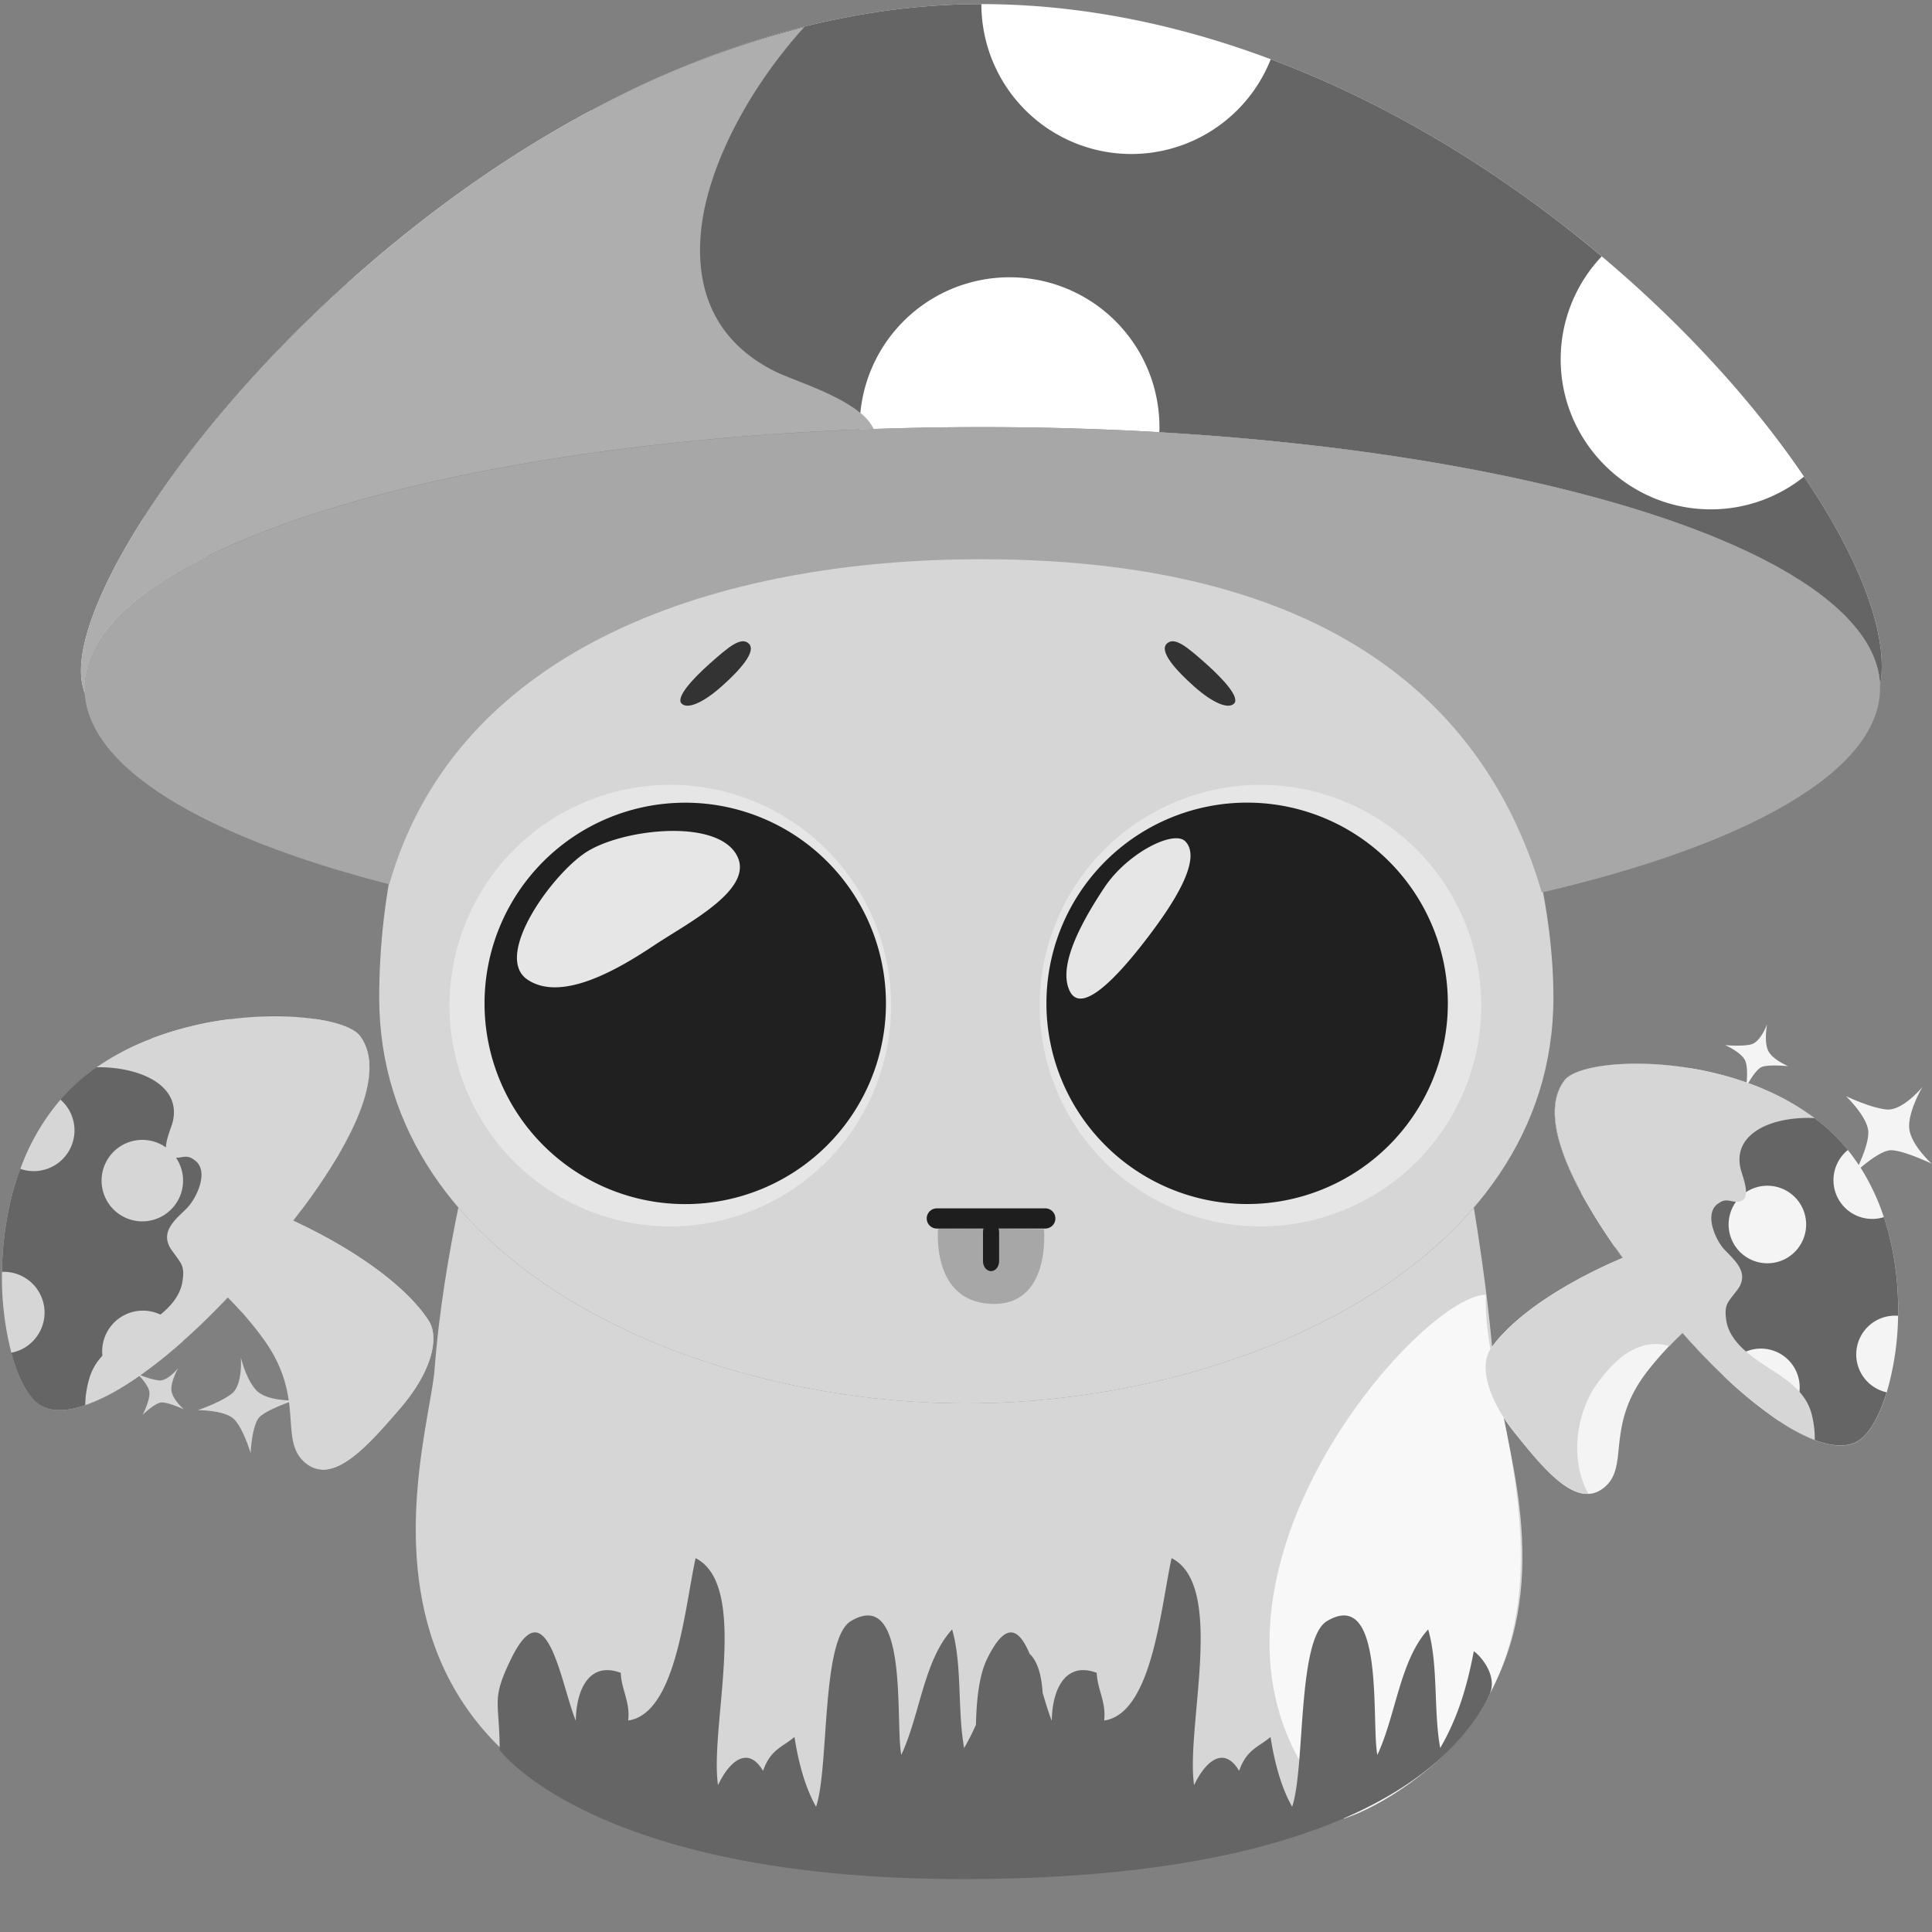 <svg xmlns="http://www.w3.org/2000/svg" viewBox="0 0 1030 1030"><rect x="0" y="0" width="1030" height="1030" fill="#808080" stroke="none"/><g style="isolation:isolate"><g id="baccf2fb-f76c-4703-8c05-bdf414c2b350" data-name="Layer 2"><g id="a7cb2a47-62a0-45f8-b875-6e31a0d8a1dd" data-name="Gray Scale"><rect width="1030" height="1030" style="fill:none"/><path d="M785.74,643.8c-59.43,69.14-171.31,104.4-270.56,104.4-100,0-211.66-35.27-270.82-104.44-4.85,23.62-10.32,54.77-12.65,86.06-3.57,47.88-84.68,270.35,281.35,270.35,390.74,0,287.21-219.55,283.41-270.35C794.19,699.26,789.64,667.76,785.74,643.8Z" style="fill:#d6d6d6"/><path d="M520.59,237.3c-275.43,0-318.42,194.39-318.42,294.46,0,142.93,168.55,216.44,313,216.44,143.34,0,313-73.51,313-216.44C828.17,440.69,776.16,237.3,520.59,237.3Z" style="fill:#d6d6d6"/><path d="M792.26,690.3c-3.49,47.27,48.89,151.27-8.56,229.71-16,21.83-46,42.64-67.17,49.52C606.58,860.37,755.87,689.71,792.26,690.3Z" style="fill:#f8f8f8;mix-blend-mode:soft-light"/><path d="M785.72,880.31c-3.64,19.25-8.68,35.75-17.91,51.62-3.64-20.13-.94-44.55-6.42-63.24-15.09,16.47-17.13,45.66-27.07,66.86-3.41-16.9,4.27-89.82-26.85-71.32-16,9.51-11.52,78.11-18.59,99-5.89-10.35-9.45-23.84-11.53-37.23-6.23,5.44-12.68,6.44-16.74,18.1-7.79-13.27-17.67-5.84-24,7.6-4.59-30.85,17.1-106.28-12-121-5.83,26.23-10.27,82.82-35.95,86.56,1.16-10-3.76-16.79-3.94-25.41-15.76-6-23.66,7.17-24,25.52-1.61-4-3.19-9.26-4.85-14.86-.62-9.31-2.65-16.8-6.93-20.81-5.43-12.79-12.34-18.47-22.7,2.7-4.09,8.34-5.62,21.07-5.94,35.11A127.74,127.74,0,0,1,514,931.93c-3.64-20.13-.93-44.55-6.41-63.24-15.1,16.47-17.13,45.66-27.08,66.86-3.4-16.9,4.27-89.82-26.85-71.32-16,9.51-11.52,78.11-18.59,99-5.89-10.35-9.45-23.84-11.52-37.23-6.24,5.44-12.68,6.44-16.75,18.1-7.79-13.27-17.66-5.84-24,7.6-4.59-30.85,17.1-106.28-11.95-121-5.83,26.23-10.26,82.82-35.94,86.56,1.15-10-3.76-16.79-3.95-25.41-15.76-6-23.66,7.17-24,25.52-8-19.78-15.38-72-34.48-33-10.89,22.23-6.1,22.34-6.1,48.68,0,0,50.62,68.74,246.72,68.74,208.29,0,264.77-64.86,280.89-98.13C798.87,893.52,789.17,882.58,785.72,880.31Z" style="fill:#656565"/><ellipse cx="357.38" cy="536.07" rx="117.69" ry="117.68" transform="translate(-185.54 189.19) rotate(-23.73)" style="fill:#e6e6e6"/><ellipse cx="672.01" cy="536.07" rx="117.69" ry="117.68" transform="translate(-158.93 315.82) rotate(-23.73)" style="fill:#e6e6e6"/><path d="M378.51,353.68c-9.91,8.8-18.27,18.27-15.13,21.41s11.37-.31,21.28-9.11,18.69-18.69,14.62-22.77S388.42,344.88,378.51,353.68Z" style="fill:#333"/><path d="M642.78,353.68c9.91,8.8,18.27,18.27,15.13,21.41s-11.37-.31-21.28-9.11-18.7-18.69-14.63-22.77S632.86,344.88,642.78,353.68Z" style="fill:#333"/><path d="M500.14,654.79s-4.05,38.94,28.2,40.34,28.22-39.87,28.22-39.87Z" style="fill:#a7a7a7;fill-rule:evenodd"/><path d="M557.27,644.21H499.44a5.38,5.38,0,1,0,0,10.76h57.83a5.38,5.38,0,1,0,0-10.76Z" style="fill:#1e1e1e"/><path d="M528.35,677.68c-2.37,0-4.29-2.37-4.29-5.31V656.81c0-2.93,1.92-5.31,4.29-5.31s4.3,2.38,4.3,5.31v15.56C532.65,675.31,530.72,677.68,528.35,677.68Z" style="fill:#1e1e1e"/><path d="M258.32,534.94a107,107,0,1,0,107-107A107,107,0,0,0,258.32,534.94ZM392,454.65c12.3,18.46-24.6,36.91-43.06,49.21s-49.2,30.75-67.65,18.45S293.58,467,312,454.65,379.69,436.2,392,454.65Z" style="fill:#202020"/><path d="M664.88,427.9a107,107,0,1,0,107,107A107,107,0,0,0,664.88,427.9Zm-51.46,69.81c-18.45,24.6-36.91,43.05-43.06,30.75s4-33.64,18.45-55.35c12.31-18.46,36.91-30.76,43.06-24.61C641.6,458.23,623.86,483.79,613.42,497.71Z" style="fill:#202020"/><path d="M991.94,622.54c4.13-3.52,11.7-9.38,16.31-9.32,6.66.07,21.58,7.16,21.58,7.16s-11.53-10.39-12-19.3,7.07-21.6,7.07-21.6-10.54,12.91-19.23,12-21.55-7.11-21.55-7.11,11.9,11.38,11.93,19.32c.06,5.17-3,12.77-5.1,17.4-1.81-2.74-3.75-5.41-5.83-8-12-14.79-28-25.36-45.27-32.62-2.58-1.09-5.19-2.08-7.81-3,1.63-2.86,4.78-7.82,7.44-8.73,3.83-1.34,13.84-.35,13.84-.35s-8.74-3.58-10.83-8.59-.4-13.83-.4-13.83-3.38,9.56-8.55,10.82-13.81.37-13.81.37,9.16,4.07,10.82,8.61c1.15,3.07.9,8.35.63,11.39a178,178,0,0,0-30.92-7.79c-15.91-2.53-30.91-2.82-42.69-1.52s-20.49,4.19-23.47,8c-3.71,4.75-5.39,10.77-5.26,17.84.19,11.52,5.19,25.83,14,42.16a303.83,303.83,0,0,0,18.26,29.22c1.28,1.83,2.6,3.69,3.94,5.56-29,12.28-57.46,30-70.35,48.39-6,8.53-2.43,26,13.16,45.29s32.79,40.52,47.31,28.78c13.89-11.25.29-32.3,22.83-61.69a182.1,182.1,0,0,1,18.93-20.78c7.46,8.43,14.87,16.12,22.09,23a223.18,223.18,0,0,0,29.77,24.19c17.43,11.53,32.08,15.77,41.3,10.78,6-3.28,11.74-12.93,15.78-26.25a153.13,153.13,0,0,0,6.06-40.81,157.6,157.6,0,0,0-7.58-52.58A118.93,118.93,0,0,0,991.94,622.54Z" style="fill:#f4f4f4"/><path d="M1004.35,648.89a20.67,20.67,0,0,1-19.19-35.8c-12-14.79-28-25.36-45.27-32.62a20.68,20.68,0,1,1-39.59-11.13c-15.91-2.53-30.91-2.82-42.69-1.52s-20.49,4.19-23.47,8c-3.71,4.75-5.39,10.77-5.26,17.84.19,11.52,5.19,25.83,14,42.16a20.45,20.45,0,0,1,5.8-7.51,20.68,20.68,0,1,1,12.46,36.73c6.7,9.64,14.35,19.72,22.74,30.09A398.1,398.1,0,0,0,919,733.56a20.42,20.42,0,0,1,6.74-9.95,20.67,20.67,0,1,1,26,32.14,18.93,18.93,0,0,1-3,2c17.43,11.53,32.08,15.77,41.3,10.78,6-3.28,11.74-12.93,15.78-26.25a20.68,20.68,0,0,1,6.06-40.81A157.6,157.6,0,0,0,1004.35,648.89Zm-49.11,20a20.67,20.67,0,1,1,3.07-29.08A20.67,20.67,0,0,1,955.24,668.87Z" style="fill:#656565"/><path d="M228.49,704c-12.9-19.79-42.15-39.33-72.19-53.22,1.48-1.91,2.93-3.82,4.33-5.7a315.33,315.33,0,0,0,20.17-30c9.78-16.84,15.52-31.7,16.12-43.78.37-7.42-1.18-13.8-4.91-18.91-3-4.12-11.94-7.44-24.37-9.22s-28.07-2-44.86.13a181,181,0,0,0-41.94,10.33c-18.34,7-35.57,17.57-48.64,32.68a119.22,119.22,0,0,0-21.38,36.93c-6.65,17.92-9.53,37.06-9.77,54.93a161.15,161.15,0,0,0,5,43c3.78,14.12,9.42,24.44,15.66,28.1,9.5,5.55,25,1.61,43.72-9.9,2.88-1.77,5.83-3.73,8.85-5.84,1.88,2,5.34,6,5.41,9.11.12,4.25-3.61,11.62-3.61,11.62s6.7-6.58,10.25-6.59S98,751.33,98,751.33s-6.31-5.49-6.62-10.28S95,729.35,95,729.35s-5.56,7-10.25,6.62a40.42,40.42,0,0,1-9.88-2.86A265,265,0,0,0,97.48,715c7.82-6.93,15.86-14.75,24-23.34a190.31,190.31,0,0,1,19.16,22.46c8.83,12.33,11.93,23.13,13.28,32.46-4.3-.16-12.6-1-16.76-4.89-5.79-5.45-8.78-18.09-8.78-18.09s1.24,14.69-4.87,19.44-18.08,8.75-18.08,8.75,14.57-.09,19.47,4.94,8.71,18,8.71,18,.66-15.41,4.91-19.4c3.12-3,11.32-6.23,15.54-7.8,1.88,14.13,0,24.8,8.43,32.13,14.84,12.83,33.63-8.9,50.65-28.58S234.46,713.15,228.49,704Z" style="fill:#d6d6d6"/><path d="M173.41,568.07a21.72,21.72,0,0,1-5.77-25c-12.32-1.77-28.07-2-44.86.13a21.72,21.72,0,1,1-41.94,10.33c-18.34,7-35.57,17.57-48.64,32.68a21.72,21.72,0,0,1-21.38,36.93c-6.65,17.92-9.53,37.06-9.77,54.93A21.73,21.73,0,0,1,18.45,714,21.54,21.54,0,0,1,6,721.17c3.78,14.12,9.42,24.44,15.66,28.1,9.5,5.55,25,1.61,43.72-9.9a21.05,21.05,0,0,1-3.06-2.2,21.72,21.72,0,1,1,28.41-32.85A21.42,21.42,0,0,1,97.48,715a417.28,417.28,0,0,0,38.25-39.12c9.16-10.6,17.53-20.92,24.9-30.81A21.71,21.71,0,1,1,175,606.94,21.27,21.27,0,0,1,180.8,615c9.78-16.84,15.52-31.7,16.12-43.78A21.65,21.65,0,0,1,173.41,568.07Zm-81.1,75.55A21.72,21.72,0,1,1,90.09,613,21.71,21.71,0,0,1,92.31,643.62Z" style="fill:#656565"/><path d="M228.49,704c-12.9-19.79-42.15-39.33-72.19-53.22l0,0c1.47-1.9,2.91-3.8,4.31-5.67a315.33,315.33,0,0,0,20.17-30c9.78-16.84,15.52-31.7,16.12-43.78.37-7.42-1.18-13.8-4.91-18.91-3-4.12-11.94-7.44-24.37-9.22s-28.07-2-44.86.13a181,181,0,0,0-41.94,10.33A134.92,134.92,0,0,0,51.49,569c12-.28,24.58,2.63,32.25,8.1,7.29,5.19,10.47,12.27,8.32,21.09-1.26,5.14-9.56,21.26,4.39,18.79,3.43-.61,4.77-.34,7.45,1.65,7.84,5.82.79,20.17-4,25.2-5.42,5.66-15.73,12.71-8.13,23,1.51,2.06,3,4.05,4.38,6.21,2,3.21,1.66,6.72,1.1,10.25-2.23,14-18.43,22.44-29.06,29-9.48,5.82-18,12.32-20.86,23.65a51.59,51.59,0,0,0-1.88,13.18,102.14,102.14,0,0,0,20-9.79A232.79,232.79,0,0,0,97.48,715c7.82-6.93,15.86-14.75,24-23.34q3.66,3.72,7.21,7.67a26,26,0,0,1,15.94.83c9.85,3.49,17.94,13,23.57,21.4,11.71,17.38,13.94,43.79,3,61.91,13.1.94,28.1-16.41,41.92-32.39C230.14,731.4,234.46,713.15,228.49,704Z" style="fill:#d6d6d6;mix-blend-mode:multiply"/><path d="M966.12,755.09c-2.36-10.87-10.27-17.32-19.11-23.16-9.91-6.53-25.06-15.07-26.75-28.45-.43-3.38-.67-6.73,1.36-9.73,1.36-2,2.87-3.86,4.37-5.77,7.55-9.6-2-16.64-7-22.19-4.43-4.94-10.69-18.81-3.05-24.11,2.61-1.81,3.9-2,7.14-1.33,13.19,2.78,5.8-12.81,4.76-17.74-1.78-8.46,1.47-15.1,8.57-19.82,7.47-5,19.52-7.34,31-6.7a129,129,0,0,0-27.45-15.62,172.32,172.32,0,0,0-39.59-11.13c-15.91-2.53-30.91-2.82-42.69-1.52s-20.49,4.19-23.47,8c-3.71,4.75-5.39,10.77-5.26,17.84.19,11.52,5.19,25.83,14,42.16a303.83,303.83,0,0,0,18.26,29.22c1.28,1.83,2.6,3.69,3.94,5.56-29,12.28-57.46,30-70.35,48.39-6,8.53-2.43,26,13.16,45.29,14.46,17.87,30.32,37.45,44.13,30.8a13.29,13.29,0,0,1-5.29,1.28c-9.85-17.58-6.91-42.67,4.78-58.85,5.63-7.8,13.62-16.62,23.1-19.63a24.61,24.61,0,0,1,15.3-.26c2.31-2.41,4.67-4.76,7-7h0C904.4,719,911.8,726.72,919,733.56a223.18,223.18,0,0,0,29.77,24.19,97,97,0,0,0,18.71,9.94A49.24,49.24,0,0,0,966.12,755.09Z" style="fill:#d6d6d6;mix-blend-mode:multiply"/><path d="M961.77,254.11c-25.88-38.26-62.9-79.61-107.86-117.45C803.58,94.28,743.37,56.23,677.47,31.58,628.59,13.23,576.52,2.19,523.2,2.19c-70.73,0-139,20.9-200.8,52.88l-.7.36c-2.2,1.15-4.4,2.3-6.6,3.48-47.94,25.57-91.77,57.85-129.72,91.87-46.3,41.67-83.63,86-108.37,124.58-25,38.87-37.24,71.77-33,90,.35,1.53.76,3,1.19,4.54-.07-1-.12-2-.12-3,0-25.69,23.92-49.75,65.62-70.4,72.65-36,199.3-61.63,347.57-67.53,0-.43,0-.85,0-1.28,0-2.57.13-5.1.37-7.6a25.9,25.9,0,0,1,7.12,8.61q28.5-1,58-1c32.28,0,63.82.94,94.31,2.71,217.65,12.65,382,68.24,384.27,135.11a.8.8,0,0,1,0-.15C1007.15,339.19,992,298.66,961.77,254.11Z" style="fill:#fff"/><path d="M315.1,58.91c2.2-1.18,4.4-2.33,6.6-3.48C319.5,56.58,317.3,57.73,315.1,58.91Z" style="fill:#5f5f5f"/><path d="M321.7,55.43l.7-.36Z" style="fill:#aeaeae;mix-blend-mode:multiply"/><path d="M458.27,229c2.48-.09,5-.19,7.46-.27a25.9,25.9,0,0,0-7.12-8.61c-.24,2.5-.37,5-.37,7.6C458.24,228.15,458.26,228.57,458.27,229Z" style="fill:#fff"/><path d="M961.77,254.11a79.17,79.17,0,0,1-49.22,17.43c-43.78.31-80-35.24-80.5-79a79.7,79.7,0,0,1,21.86-55.85C803.58,94.28,743.37,56.23,677.47,31.58A79.94,79.94,0,0,1,523.2,2.19c-70.73,0-139,20.9-200.8,52.88l-.7.36c-2.2,1.15-4.4,2.3-6.6,3.48A79.63,79.63,0,0,1,335,114c-1.2,43.38-37.4,78.15-80.79,77.66a79.88,79.88,0,0,1-68.8-40.84c-46.3,41.67-83.63,86-108.37,124.58a79.68,79.68,0,0,1,33.69,21.17c72.65-36,199.3-61.63,347.57-67.53,0-.43,0-.85,0-1.28,0-2.57.13-5.1.37-7.6a79.91,79.91,0,0,1,159.46,7.6c0,.9,0,1.8-.07,2.7,217.65,12.65,382,68.24,384.27,135.11h0C1007.2,339.34,992.05,298.74,961.77,254.11Z" style="fill:#656565"/><path d="M458.61,220.12c-12.87-10.7-36.7-17.63-46.22-22.51-29.75-15.22-41.79-41.13-38.7-73.94,3.24-34.49,25.4-76.5,55.12-109.27A494.73,494.73,0,0,0,322.4,55.07l-.7.36c-2.2,1.15-4.4,2.3-6.6,3.48-47.94,25.57-91.77,57.85-129.72,91.87-46.3,41.67-83.63,86-108.37,124.58-25,38.87-37.24,71.77-33,90,.35,1.53.76,3,1.19,4.54-.07-1-.12-2-.12-3,0-25.69,23.92-49.75,65.62-70.4,72.65-36,199.3-61.63,347.57-67.53,2.48-.09,5-.19,7.46-.27A25.9,25.9,0,0,0,458.61,220.12Z" style="fill:#aeaeae;mix-blend-mode:multiply"/><path d="M1002.3,366.93C1002.3,290,788,227.71,523.69,227.71S45.08,290,45.08,366.93c0,41.63,62.84,79,162.44,104.51,36.37-127.37,176-173.31,315.68-173.31,196.3,0,272.12,86.78,298.77,177.67C931.87,450.29,1002.3,411,1002.3,366.93Z" style="fill:#a7a7a7"/></g></g></g></svg>